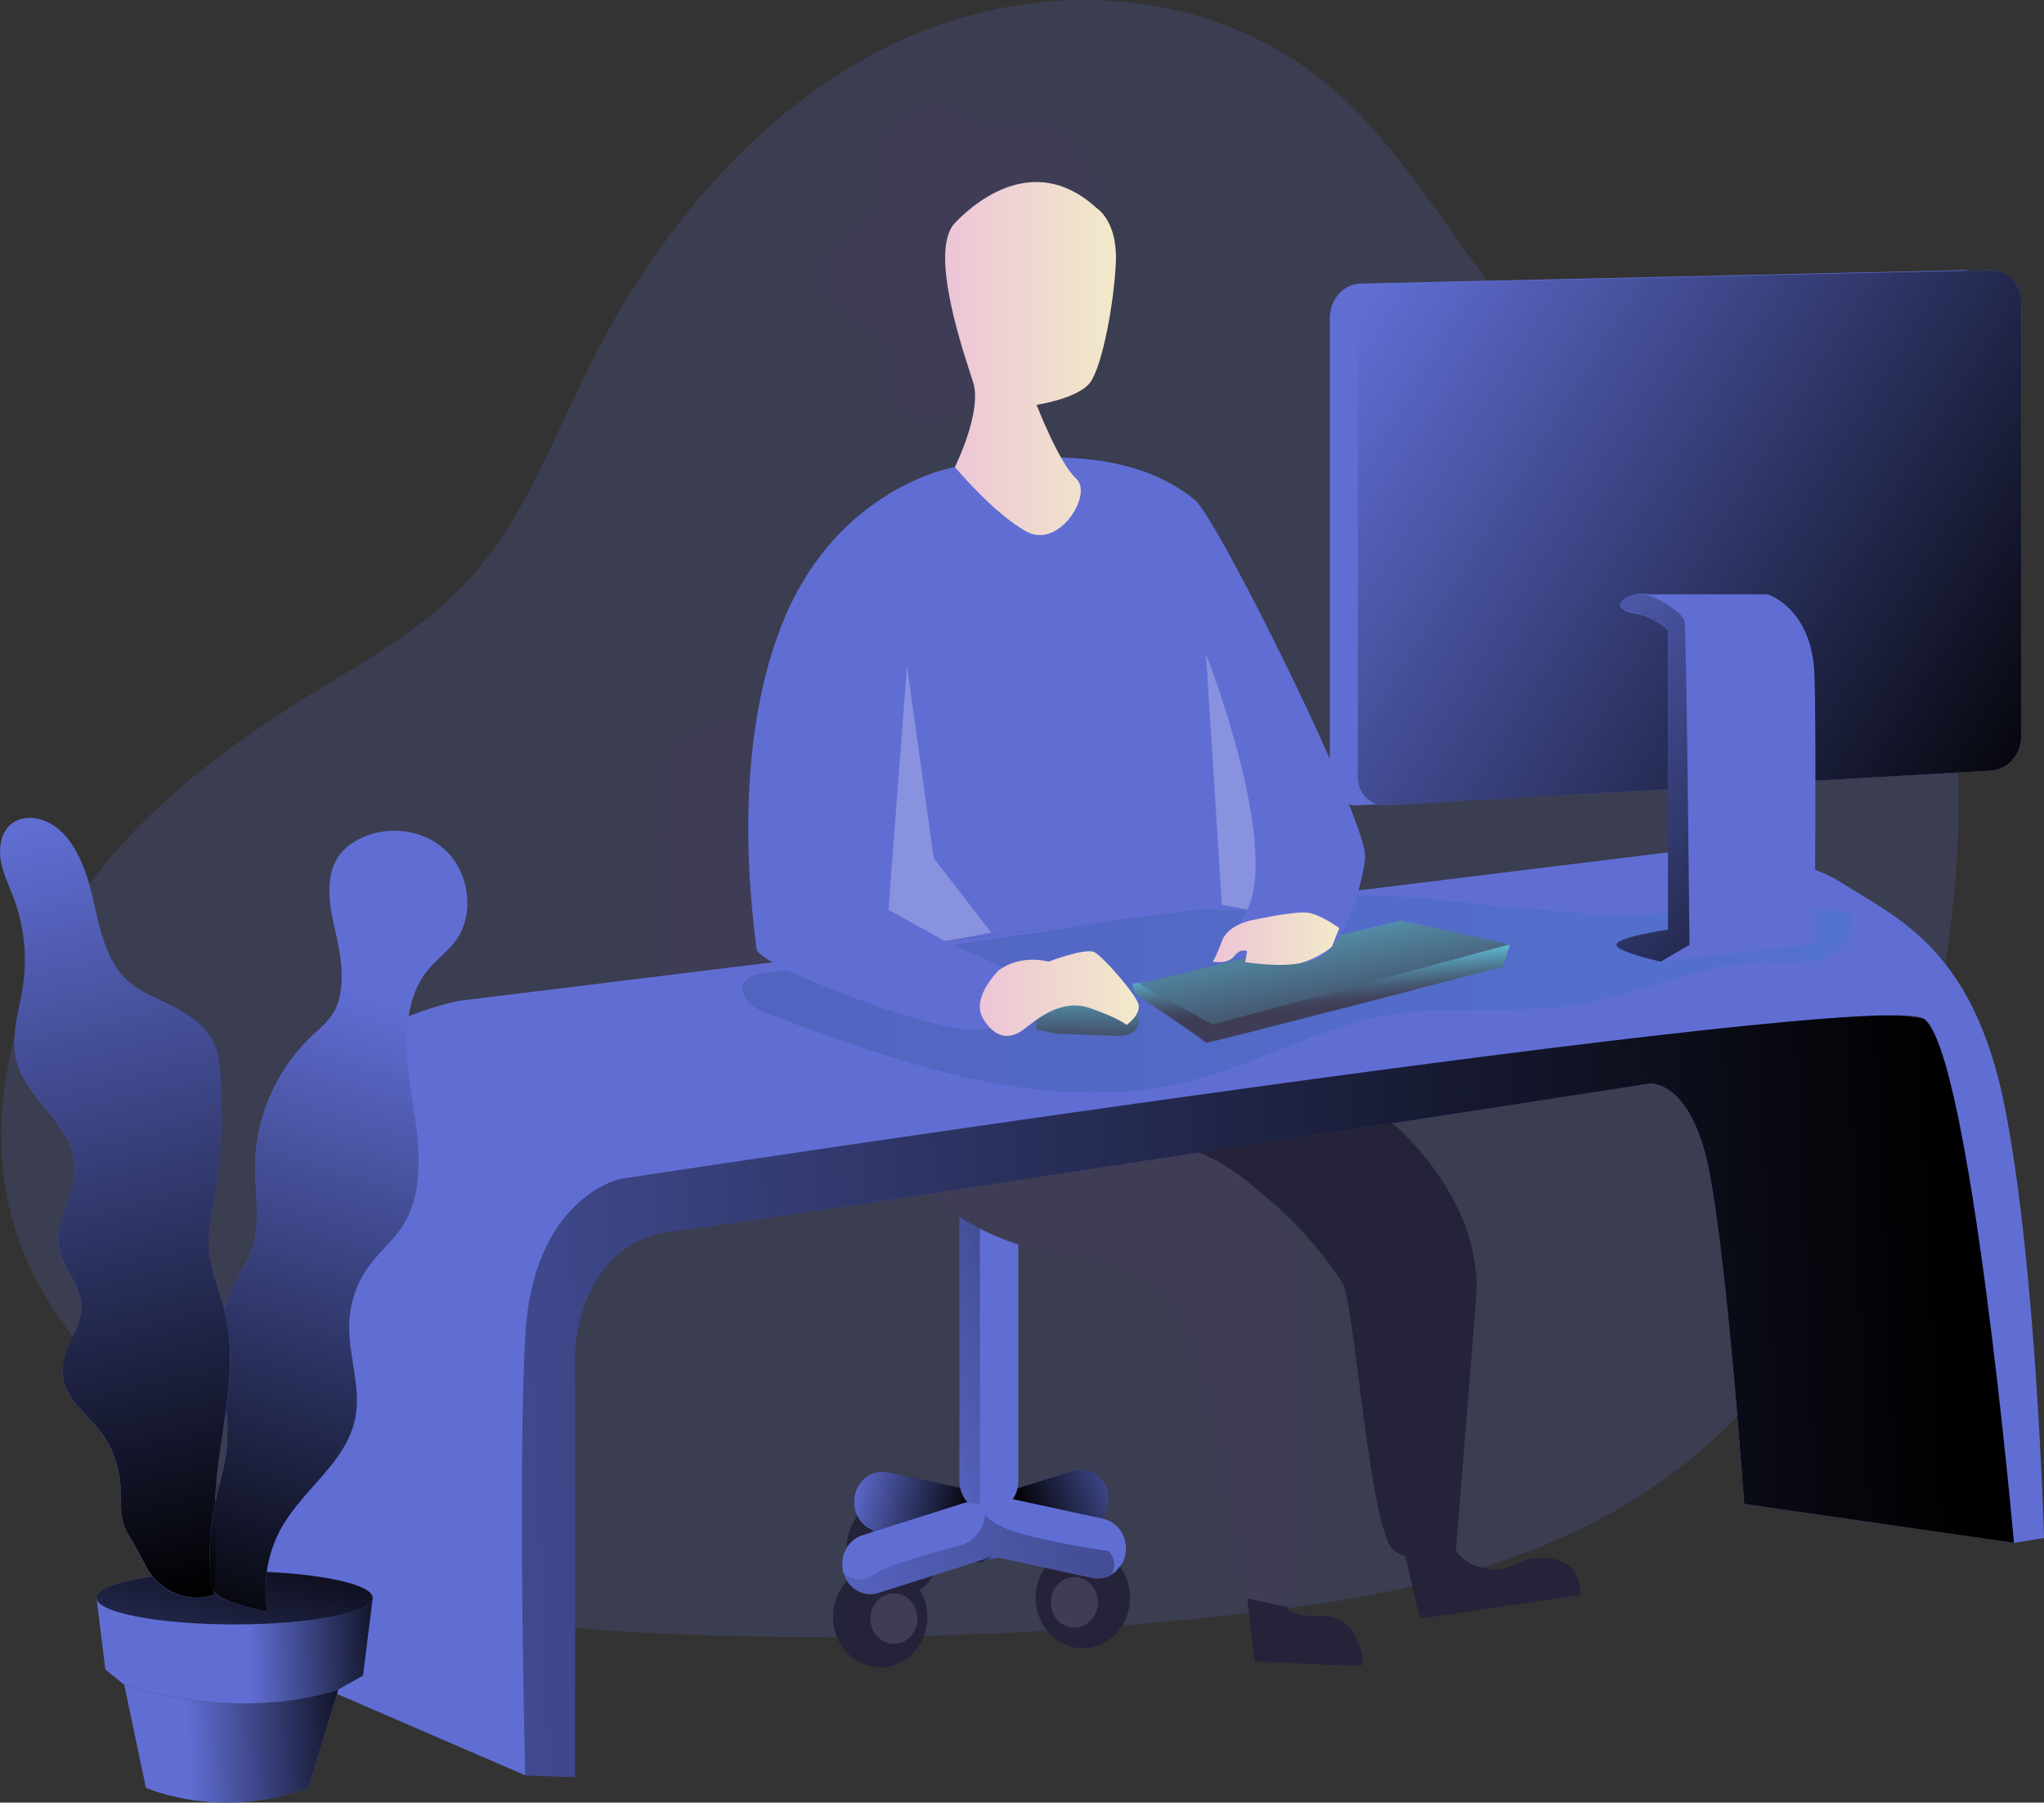 <svg width="220" height="194" viewBox="0 0 220 194" fill="none" xmlns="http://www.w3.org/2000/svg">
<rect x="0" y="0" width="220" height="194" fill="#333333" stroke="none"/>
<g clip-path="url(#clip0_126_629)">
<path opacity="0.18" d="M162.81 33.711C156.095 25.528 150.896 15.759 142.87 9.078C130.263 -1.43 112.118 -2.455 97.376 4.148C82.634 10.752 71.141 24.062 63.572 39.133C59.591 47.063 56.463 55.713 50.629 62.193C45.697 67.668 39.215 71.161 33.068 74.965C23.168 81.085 13.624 88.473 7.212 98.615C0.799 108.757 -2.068 122.077 2.032 133.506C4.796 141.219 10.364 147.355 16.068 152.911C22.78 159.443 29.995 165.576 38.321 169.452C48.739 174.294 60.317 175.335 71.665 175.828C91.782 176.698 111.932 176.048 131.964 173.882C148.368 172.111 165.269 169.088 178.993 159.303C198.219 145.601 208.132 120.494 210.363 95.875C211.271 86.028 211.041 75.796 207.493 66.659C199.006 44.806 176.108 49.917 162.81 33.711Z" fill="#606ED4"/>
<path d="M81.402 77.586C81.402 77.586 73.794 76.152 71.662 81.802C69.531 87.452 71.662 106.963 71.662 106.963L100.05 128.492L81.402 77.586Z" fill="#3F3D56"/>
<path d="M117.159 164.483L106.147 167.976C105.379 168.218 104.552 168.123 103.849 167.713C103.145 167.304 102.622 166.612 102.393 165.79C102.167 164.967 102.256 164.081 102.638 163.328C103.02 162.574 103.666 162.013 104.434 161.768L115.442 158.279C116.21 158.037 117.036 158.131 117.74 158.54C118.444 158.949 118.967 159.64 119.197 160.461C119.422 161.284 119.335 162.169 118.953 162.923C118.571 163.676 117.926 164.237 117.159 164.483Z" fill="#606ED4"/>
<path d="M121.492 173.195C122.132 170.272 120.439 167.347 117.71 166.661C114.982 165.976 112.251 167.79 111.611 170.712C110.971 173.635 112.664 176.56 115.393 177.246C118.121 177.931 120.852 176.118 121.492 173.195Z" fill="#25233A"/>
<path d="M115.636 175.166C117.037 175.166 118.173 173.949 118.173 172.448C118.173 170.947 117.037 169.73 115.636 169.73C114.235 169.73 113.099 170.947 113.099 172.448C113.099 173.949 114.235 175.166 115.636 175.166Z" fill="#3F3D56"/>
<path d="M99.797 170.426C101.778 168.304 101.778 164.862 99.797 162.739C97.815 160.616 94.602 160.616 92.621 162.739C90.639 164.862 90.639 168.304 92.621 170.426C94.602 172.549 97.815 172.549 99.797 170.426Z" fill="#25233A"/>
<path d="M97.833 167.071C97.833 167.609 97.684 168.134 97.406 168.581C97.127 169.028 96.731 169.376 96.267 169.582C95.803 169.788 95.293 169.842 94.801 169.737C94.309 169.632 93.857 169.373 93.502 168.993C93.147 168.613 92.906 168.129 92.808 167.601C92.71 167.074 92.76 166.528 92.952 166.031C93.144 165.534 93.469 165.11 93.886 164.811C94.304 164.513 94.794 164.353 95.296 164.353C95.969 164.354 96.614 164.641 97.089 165.15C97.565 165.66 97.832 166.351 97.833 167.071Z" fill="url(#paint0_linear_126_629)"/>
<path d="M94.739 179.451C97.541 179.451 99.813 177.017 99.813 174.015C99.813 171.013 97.541 168.579 94.739 168.579C91.936 168.579 89.665 171.013 89.665 174.015C89.665 177.017 91.936 179.451 94.739 179.451Z" fill="#25233A"/>
<path d="M98.748 174.197C98.748 174.734 98.599 175.26 98.32 175.707C98.041 176.154 97.645 176.502 97.181 176.708C96.718 176.913 96.208 176.967 95.716 176.862C95.223 176.757 94.771 176.499 94.416 176.118C94.061 175.738 93.82 175.254 93.722 174.727C93.624 174.2 93.674 173.653 93.866 173.157C94.058 172.66 94.384 172.235 94.801 171.937C95.218 171.638 95.709 171.479 96.21 171.479C96.883 171.479 97.529 171.765 98.004 172.275C98.48 172.785 98.748 173.476 98.748 174.197Z" fill="#3F3D56"/>
<path d="M117.571 169.815L94.364 164.797C93.579 164.625 92.89 164.128 92.448 163.413C92.005 162.698 91.845 161.824 92.002 160.983C92.163 160.144 92.627 159.406 93.293 158.932C93.96 158.458 94.775 158.286 95.559 158.454L118.767 163.468C119.551 163.64 120.24 164.138 120.683 164.852C121.125 165.567 121.285 166.441 121.128 167.282C120.968 168.122 120.504 168.86 119.838 169.335C119.171 169.81 118.356 169.982 117.571 169.815Z" fill="#606ED4"/>
<path d="M103.265 130.759H109.602V159.349C109.602 160.249 109.268 161.111 108.674 161.748C108.08 162.384 107.275 162.741 106.435 162.741C105.595 162.741 104.789 162.384 104.196 161.748C103.602 161.111 103.268 160.249 103.268 159.349V130.759H103.265Z" fill="#606ED4"/>
<path d="M105.539 167.937L94.53 171.436C93.761 171.679 92.934 171.585 92.23 171.175C91.525 170.766 91.001 170.073 90.773 169.25C90.547 168.427 90.635 167.542 91.018 166.788C91.4 166.034 92.046 165.474 92.813 165.229L103.822 161.739C104.59 161.497 105.416 161.591 106.12 162C106.823 162.409 107.347 163.1 107.576 163.922C107.8 164.744 107.712 165.627 107.33 166.379C106.948 167.131 106.304 167.691 105.539 167.937Z" fill="#606ED4"/>
<path d="M107.361 167.59L106.15 167.976C105.789 168.091 105.411 168.131 105.036 168.096L105.542 167.937C105.893 167.826 106.223 167.647 106.514 167.408L107.361 167.59Z" fill="url(#paint1_linear_126_629)"/>
<path d="M119.324 161.382C119.323 162.128 119.081 162.85 118.639 163.426L109.011 161.34C109.254 160.987 109.429 160.586 109.526 160.16L115.457 158.279C115.907 158.14 116.381 158.114 116.842 158.205C117.302 158.295 117.737 158.499 118.112 158.8C118.486 159.1 118.791 159.49 119.001 159.938C119.212 160.386 119.322 160.881 119.324 161.382Z" fill="url(#paint2_linear_126_629)"/>
<path opacity="0.31" d="M103.347 160.121C103.292 159.868 103.264 159.609 103.265 159.349V130.759H105.466V161.57C105.445 161.722 105.452 161.876 105.487 162.024C105.154 161.87 104.796 161.786 104.434 161.775C104.178 161.756 103.921 161.756 103.665 161.775L103.822 161.726C103.919 161.707 103.474 160.704 103.347 160.121Z" fill="url(#paint3_linear_126_629)"/>
<path opacity="0.31" d="M119.608 169.465C119.166 169.726 118.669 169.863 118.164 169.863C117.961 169.863 117.758 169.841 117.559 169.799L107.349 167.59L106.498 167.408C106.208 167.647 105.878 167.826 105.527 167.937L105.021 168.096L94.53 171.436C93.761 171.679 92.934 171.585 92.23 171.175C91.525 170.766 91.001 170.073 90.773 169.25C91.214 169.688 91.784 169.948 92.385 169.985C92.985 170.021 93.579 169.833 94.064 169.452C95.344 168.501 100.443 167.074 103.332 166.315C103.999 166.144 104.607 165.769 105.08 165.235C105.552 164.701 105.871 164.032 105.996 163.309C105.996 163.218 106.023 163.134 106.032 163.049C106.514 163.607 107.398 164.233 108.996 164.765C112.932 166.062 119.324 166.922 119.324 166.922C119.324 166.922 120.477 168.135 119.608 169.465Z" fill="url(#paint4_linear_126_629)"/>
<path d="M120.704 168.375C120.506 168.71 120.25 169.001 119.95 169.234C120.153 169.01 120.414 168.712 120.704 168.375Z" fill="url(#paint5_linear_126_629)"/>
<path d="M103.347 160.121C103.471 160.696 103.734 161.226 104.11 161.658C104.016 161.677 103.919 161.703 103.822 161.733L94.279 164.759C93.569 164.566 92.949 164.104 92.533 163.458C92.117 162.813 91.933 162.028 92.016 161.248C92.098 160.469 92.442 159.748 92.983 159.22C93.524 158.691 94.225 158.39 94.957 158.373C95.16 158.373 95.363 158.395 95.562 158.437L103.347 160.121Z" fill="url(#paint6_linear_126_629)"/>
<path d="M118.049 22.408C118.049 22.408 117.925 12.328 110.383 13.197C102.841 14.066 103.419 10.729 100.198 11.095C96.976 11.462 93.234 14.867 94.309 19.074C95.384 23.28 91.466 24.221 88.892 27.412C86.319 30.604 89.498 33.215 93.834 36.335C98.169 39.455 93.564 38.647 96.135 43.58C98.705 48.513 107.407 42.211 107.407 42.211L118.049 22.408Z" fill="#3F3D56"/>
<path d="M56.53 191.062L61.88 191.256V145.49C61.88 145.49 62.149 133.655 72.576 132.468C83.004 131.281 177.57 116.619 177.57 116.619C177.57 116.619 181.318 116.194 183.471 123.883C185.624 131.573 187.731 161.859 187.731 161.859L216.763 166.043C216.763 166.043 217.529 112.574 207.048 109.626C196.566 106.678 59.488 121.714 59.488 121.714C59.488 121.714 49.321 178.513 56.53 191.062Z" fill="#606ED4"/>
<path d="M56.53 191.062L61.88 191.256V145.49C61.88 145.49 62.149 133.655 72.576 132.468C83.004 131.281 177.57 116.619 177.57 116.619C177.57 116.619 181.318 116.194 183.471 123.883C185.624 131.573 187.731 161.859 187.731 161.859L216.763 166.043C216.763 166.043 217.529 112.574 207.048 109.626C196.566 106.678 59.488 121.714 59.488 121.714C59.488 121.714 49.321 178.513 56.53 191.062Z" fill="url(#paint7_linear_126_629)"/>
<path d="M28.3 127.328C28.3 127.328 30.922 111.786 49.363 107.713L179.526 91.736C179.526 91.736 192.306 91.169 198.152 94.96C203.999 98.751 212.343 101.894 215.764 119.051C219.186 136.208 220.003 165.518 220.003 165.518L216.769 166.043C216.769 166.043 212.058 112.983 207.054 109.626C202.049 106.269 66.733 126.88 66.733 126.88C66.733 126.88 57.347 128.881 56.53 143.781C55.712 158.681 56.53 191.062 56.53 191.062L28.3 178.851V127.328Z" fill="#606ED4"/>
<path opacity="0.19" d="M162.229 97.717C155.492 96.776 148.701 96.095 141.913 96.371C136.812 96.585 131.743 97.344 126.684 98.1L82.065 104.784C81.308 104.898 80.445 105.082 80.067 105.796C79.34 107.158 81.048 108.501 82.431 109.02C97.267 114.592 113.117 120.235 128.389 116.262C135.37 114.446 141.856 110.674 148.937 109.364C156.019 108.053 163.289 109.26 170.355 108.024C176.998 106.863 183.323 103.565 190.056 103.532C192.121 103.532 194.247 103.818 196.205 103.117C198.164 102.416 199.896 100.276 199.354 98.142C193.032 97.905 185.936 96.653 179.735 98.012C173.598 99.355 168.375 97.717 162.229 97.717Z" fill="url(#paint8_linear_126_629)"/>
<path d="M121.879 105.864L122.139 106.931C122.139 106.931 129.848 112.065 129.799 112.231C129.751 112.396 161.775 104.035 161.775 104.035L162.52 101.635L121.879 105.864Z" fill="url(#paint9_linear_126_629)"/>
<path d="M122.6 105.864L150.772 99.063L162.517 101.635L130.511 110.259L122.6 105.864Z" fill="url(#paint10_linear_126_629)"/>
<path d="M113.732 111.251L120.42 111.491C120.42 111.491 122.118 111.598 122.557 110.216C122.996 108.835 119.848 105.919 119.493 105.864C119.139 105.809 110.353 108.313 111.621 110.816L113.732 111.251Z" fill="url(#paint11_linear_126_629)"/>
<path d="M36.426 181.815L33.171 192.401C23.731 195.991 15.705 192.401 15.705 192.401L13.37 181.306C13.37 181.306 25.145 185.48 36.426 181.815Z" fill="#606ED4"/>
<path d="M36.426 181.815L33.171 192.401C23.731 195.991 15.705 192.401 15.705 192.401L13.37 181.306C13.37 181.306 25.145 185.48 36.426 181.815Z" fill="url(#paint12_linear_126_629)"/>
<path d="M40.117 171.959L39.072 180.33L36.426 181.815C25.154 185.477 13.37 181.306 13.37 181.306L11.339 179.684L10.391 171.959H40.117Z" fill="#606ED4"/>
<path d="M40.117 171.959L39.072 180.33L36.426 181.815C25.154 185.477 13.37 181.306 13.37 181.306L11.339 179.684L10.391 171.959H40.117Z" fill="url(#paint13_linear_126_629)"/>
<path d="M25.251 174.823C33.458 174.823 40.111 173.54 40.111 171.959C40.111 170.377 33.458 169.095 25.251 169.095C17.044 169.095 10.391 170.377 10.391 171.959C10.391 173.54 17.044 174.823 25.251 174.823Z" fill="#606ED4"/>
<path d="M25.251 174.823C33.458 174.823 40.111 173.54 40.111 171.959C40.111 170.377 33.458 169.095 25.251 169.095C17.044 169.095 10.391 170.377 10.391 171.959C10.391 173.54 17.044 174.823 25.251 174.823Z" fill="url(#paint14_linear_126_629)"/>
<path d="M18.181 108.06C16.722 107.32 15.153 106.762 13.891 105.682C11.348 103.487 10.703 99.705 9.907 96.312C9.11 92.92 7.572 89.177 4.429 88.204C3.255 87.844 1.877 87.987 0.984 88.882C0.042 89.832 -0.148 91.389 0.109 92.748C0.366 94.107 0.993 95.343 1.478 96.64C2.609 99.653 2.953 102.939 2.474 106.146C2.077 108.776 1.129 111.442 1.738 114.021C2.77 118.396 7.914 120.961 8.057 125.469C8.154 128.512 5.816 131.327 6.346 134.32C6.737 136.536 8.641 138.264 8.744 140.515C8.859 143.068 6.606 145.228 6.715 147.78C6.824 150.332 9.204 152.048 10.757 154.043C12.059 155.729 12.834 157.811 12.971 159.994C13.052 161.356 12.889 162.767 13.304 164.058C13.606 165.002 14.212 165.803 14.681 166.653C15.199 167.57 15.589 168.563 16.213 169.413C16.997 170.471 18.06 171.254 19.264 171.658C20.467 172.063 21.757 172.072 22.965 171.683C23.446 168.291 23.026 164.83 23.159 161.402C23.422 154.76 25.768 148.065 24.267 141.618C23.716 139.253 22.656 137.009 22.468 134.583C22.302 132.417 22.841 130.27 23.216 128.132C23.991 123.718 23.979 119.155 23.661 114.692C23.41 111.163 21.085 109.532 18.181 108.06Z" fill="#606ED4"/>
<path d="M27.461 125.456C27.437 128.418 28.067 131.479 27.183 134.291C26.513 136.422 25.042 138.167 24.282 140.262C22.529 145.098 24.887 150.521 24.406 155.684C24.206 157.811 23.525 159.855 23.095 161.943C22.556 164.587 22.42 167.306 22.692 169.996C22.663 170.484 22.798 170.966 23.073 171.356C23.348 171.745 23.745 172.016 24.191 172.118C25.675 172.723 27.211 173.168 28.778 173.444C28.245 170.308 28.803 167.072 30.346 164.347C32.747 160.13 37.413 157.289 38.282 152.447C38.869 149.168 37.501 145.84 37.598 142.503C37.666 140.282 38.379 138.139 39.638 136.373C40.768 134.797 42.297 133.578 43.347 131.943C45.872 128.002 45.085 122.735 44.334 118.023C43.583 113.31 43.147 107.888 46.114 104.317C47.053 103.188 48.276 102.342 49.127 101.135C51.022 98.446 50.544 94.305 48.34 91.901C46.136 89.498 42.587 88.833 39.59 89.891C38.349 90.332 37.168 91.075 36.399 92.216C34.885 94.519 35.49 97.665 36.132 100.402C36.692 102.779 37.144 105.523 36.377 107.92C35.805 109.704 34.355 110.67 33.123 111.913C29.653 115.399 27.5 120.342 27.461 125.456Z" fill="#606ED4"/>
<path d="M24.333 151.695C23.904 154.912 23.283 158.155 23.156 161.382C23.156 161.493 23.156 161.6 23.156 161.707C23.156 161.814 23.119 161.862 23.104 161.94C22.565 164.584 22.429 167.303 22.701 169.993C22.721 170.434 22.831 170.864 23.022 171.255C23.007 171.391 22.989 171.524 22.971 171.66C21.763 172.049 20.473 172.041 19.27 171.636C18.066 171.231 17.003 170.449 16.219 169.39C15.614 168.54 15.205 167.548 14.687 166.63C14.203 165.777 13.612 164.976 13.31 164.035C12.895 162.738 13.058 161.334 12.977 159.971C12.84 157.788 12.066 155.706 10.763 154.02C9.21 152.025 6.827 150.352 6.721 147.757C6.615 145.163 8.865 143.045 8.75 140.492C8.647 138.242 6.743 136.513 6.352 134.298C5.822 131.304 8.169 128.489 8.063 125.447C7.92 120.939 2.776 118.373 1.744 113.998C1.138 111.42 2.083 108.754 2.48 106.123C2.959 102.917 2.615 99.63 1.484 96.617C0.999 95.32 0.372 94.097 0.115 92.725C-0.142 91.353 0.048 89.806 0.99 88.859C1.898 87.964 3.261 87.822 4.436 88.181C7.578 89.154 9.113 92.897 9.913 96.29C10.712 99.682 11.354 103.464 13.897 105.66C15.153 106.746 16.728 107.297 18.187 108.037C21.094 109.509 23.419 111.141 23.667 114.65C23.97 119.113 23.997 123.676 23.222 128.09C22.847 130.227 22.314 132.374 22.474 134.541C22.635 136.707 23.516 138.757 24.091 140.859C24.155 141.096 24.218 141.336 24.273 141.576C25.036 144.913 24.791 148.289 24.333 151.695Z" fill="url(#paint15_linear_126_629)"/>
<path d="M23.026 171.258C22.834 170.868 22.724 170.437 22.704 169.997C22.432 167.306 22.568 164.587 23.107 161.943C23.122 161.866 23.14 161.788 23.159 161.71C23.053 164.895 23.398 168.106 23.026 171.258Z" fill="url(#paint16_linear_126_629)"/>
<path d="M49.115 101.135C48.264 102.342 47.041 103.188 46.102 104.317C43.135 107.884 43.571 113.31 44.322 118.023C45.073 122.735 45.86 128.002 43.335 131.943C42.285 133.565 40.755 134.797 39.626 136.373C38.367 138.139 37.654 140.282 37.586 142.503C37.489 145.84 38.857 149.168 38.27 152.447C37.401 157.289 32.735 160.137 30.334 164.347C28.795 167.073 28.241 170.31 28.778 173.444C27.215 173.167 25.683 172.723 24.203 172.118C23.798 171.989 23.431 171.751 23.137 171.427C23.096 171.374 23.058 171.318 23.026 171.258C22.834 170.868 22.724 170.437 22.704 169.996C22.432 167.306 22.568 164.587 23.107 161.943C23.122 161.866 23.14 161.788 23.159 161.71C23.589 159.702 24.224 157.734 24.418 155.684C24.523 154.355 24.498 153.018 24.346 151.695C24.803 148.289 25.048 144.913 24.276 141.598C24.221 141.358 24.158 141.118 24.094 140.882C24.152 140.674 24.218 140.466 24.294 140.262C25.054 138.167 26.526 136.422 27.195 134.291C28.076 131.479 27.449 128.418 27.473 125.456C27.512 120.342 29.665 115.402 33.123 111.913C34.355 110.67 35.805 109.704 36.377 107.92C37.144 105.523 36.68 102.779 36.132 100.402C35.487 97.665 34.876 94.519 36.399 92.216C37.156 91.075 38.349 90.332 39.59 89.891C42.575 88.833 46.139 89.498 48.34 91.901C50.541 94.305 51.01 98.463 49.115 101.135Z" fill="url(#paint17_linear_126_629)"/>
<path d="M102.78 50.258C102.78 50.258 90.043 52.343 84.151 67.22C78.259 82.097 81.323 100.555 81.426 102.16C81.529 103.766 99.48 110.816 104.612 110.816C109.744 110.816 110.813 105.374 110.813 105.374L101.745 101.284L129.297 97.915H134.244L131.519 102.763C131.519 102.763 136.896 103.36 140.49 103.496C144.084 103.633 146.524 96.105 146.927 92.362C147.33 88.62 131.053 55.797 128.622 53.822C126.19 51.847 119.578 47.138 102.78 50.258Z" fill="#606ED4"/>
<path d="M118.049 22.408C118.049 22.408 120.305 23.786 120.102 28.246C119.899 32.705 118.627 39.416 117.344 41.154C116.06 42.892 111.57 43.573 111.57 43.573C111.57 43.573 114.019 49.895 115.842 51.526C117.665 53.157 114.01 59.167 110.456 57.195C106.901 55.223 102.781 50.258 102.781 50.258C102.781 50.258 105.745 44.293 104.742 41.154C103.74 38.014 99.898 27.01 102.781 23.994C105.663 20.977 111.83 16.677 118.049 22.408Z" fill="url(#paint18_linear_126_629)"/>
<path opacity="0.25" d="M97.624 71.686L95.629 97.915L101.73 101.284L106.695 100.373L100.501 92.365L97.624 71.686Z" fill="white"/>
<path opacity="0.25" d="M129.799 70.363C129.799 70.363 137.777 90.702 134.241 97.915L131.516 97.354L129.799 70.363Z" fill="white"/>
<path d="M107.498 104.433C107.498 104.433 104.452 107.352 105.811 109.623C107.171 111.893 108.793 111.828 110.147 110.813C111.5 109.798 114.159 107.388 117.325 108.494C120.492 109.6 121.261 110.304 121.261 110.304C121.261 110.304 122.93 109.133 122.497 107.959C122.064 106.785 118.751 102.98 117.792 102.475C116.832 101.969 112.848 103.496 112.848 103.496C112.848 103.496 109.92 102.62 107.498 104.433Z" fill="url(#paint19_linear_126_629)"/>
<path d="M135.146 98.956C135.146 98.956 132.246 99.312 131.513 101.284C130.78 103.256 130.517 103.496 130.517 103.496C130.517 103.496 132.155 103.821 132.836 102.903C133.517 101.985 134.226 102.371 134.226 102.371L134.023 103.548C134.023 103.548 138.474 104.242 140.484 103.496C142.495 102.75 143.357 101.875 143.357 101.875L144.145 99.883C144.145 99.883 142.246 98.46 140.814 98.239C139.382 98.018 135.146 98.956 135.146 98.956Z" fill="url(#paint20_linear_126_629)"/>
<path d="M149.867 120.884C149.867 120.884 159.746 128.94 158.868 139.837C157.99 150.735 156.7 166.915 156.7 166.915C156.7 166.915 152.716 168.712 150.076 166.915C147.436 165.119 145.837 140.531 144.529 138.183C143.221 135.835 135.352 125.249 126.944 124.338L149.867 120.884Z" fill="#25233A"/>
<path d="M100.05 128.479C100.05 128.479 104.812 133.344 113.302 134.872C121.791 136.399 125.748 137.674 128.343 145.494C130.938 153.313 133.427 170.143 134.241 172.024C135.056 173.905 138.519 172.945 138.519 172.945C138.519 172.945 140.478 170.538 140.478 157.156C140.478 138.501 141.689 134.677 137.326 129.991C132.963 125.304 128.994 124.026 128.994 124.026L100.05 128.479Z" fill="#3F3D56"/>
<path d="M134.241 172.023L135.049 178.851H136.563C136.563 178.851 146.312 179.421 146.618 179.175C146.924 178.928 146.149 173.768 142.455 173.914C138.761 174.06 138.519 172.941 138.519 172.941L134.241 172.023ZM151.269 167.476L152.843 174.196L170.046 171.667C170.046 171.667 170.652 167.253 165.202 167.69C163.764 167.804 162.692 168.887 160.963 168.897C159.235 168.907 157.578 168.148 156.706 166.915L151.269 167.476Z" fill="#25233A"/>
<path d="M211.256 82.937L146.14 86.674C145.753 86.695 145.366 86.633 145.002 86.49C144.638 86.346 144.306 86.125 144.025 85.839C143.743 85.554 143.519 85.21 143.366 84.829C143.213 84.447 143.134 84.037 143.133 83.621V34.191C143.133 33.228 143.485 32.304 144.114 31.616C144.743 30.928 145.599 30.532 146.497 30.513L211.347 29.079C211.764 29.07 212.179 29.151 212.567 29.315C212.955 29.48 213.308 29.726 213.606 30.039C213.904 30.352 214.141 30.725 214.302 31.138C214.464 31.55 214.547 31.992 214.547 32.439V79.217C214.547 80.171 214.206 81.088 213.593 81.779C212.981 82.471 212.145 82.886 211.256 82.937Z" fill="#606ED4"/>
<path d="M214.26 82.937L149.143 86.673C148.757 86.695 148.37 86.632 148.007 86.488C147.643 86.345 147.311 86.123 147.03 85.838C146.749 85.552 146.525 85.209 146.372 84.828C146.219 84.447 146.14 84.036 146.14 83.621V34.191C146.139 33.228 146.49 32.304 147.119 31.616C147.747 30.928 148.602 30.532 149.501 30.513L214.35 29.079C214.768 29.07 215.183 29.149 215.571 29.314C215.959 29.479 216.313 29.725 216.611 30.038C216.91 30.351 217.147 30.724 217.309 31.137C217.47 31.549 217.554 31.992 217.554 32.439V79.217C217.553 80.171 217.211 81.088 216.598 81.779C215.985 82.471 215.148 82.886 214.26 82.937Z" fill="#606ED4"/>
<path d="M214.26 82.937L149.143 86.673C148.757 86.695 148.37 86.632 148.007 86.488C147.643 86.345 147.311 86.123 147.03 85.838C146.749 85.552 146.525 85.209 146.372 84.828C146.219 84.447 146.14 84.036 146.14 83.621V34.191C146.139 33.228 146.49 32.304 147.119 31.616C147.747 30.928 148.602 30.532 149.501 30.513L214.35 29.079C214.768 29.07 215.183 29.149 215.571 29.314C215.959 29.479 216.313 29.725 216.611 30.038C216.91 30.351 217.147 30.724 217.309 31.137C217.47 31.549 217.554 31.992 217.554 32.439V79.217C217.553 80.171 217.211 81.088 216.598 81.779C215.985 82.471 215.148 82.886 214.26 82.937Z" fill="url(#paint21_linear_126_629)"/>
<path d="M195.3 101.609L178.766 103.496C178.766 103.496 173.731 102.407 174.004 101.609C174.276 100.811 179.535 100.042 179.535 100.042V67.882C179.49 67.81 178.796 66.863 176.898 66.26C176.53 66.144 176.156 66.051 175.778 65.981C175.452 65.931 175.136 65.828 174.839 65.676C173.71 65.05 174.957 63.961 176.71 63.912C176.985 63.902 177.259 63.92 177.531 63.964H190.247C190.247 63.964 195.061 65.417 195.294 72.669C195.527 79.921 195.3 101.609 195.3 101.609Z" fill="#606ED4"/>
<path d="M181.845 101.677L178.757 103.496C178.757 103.496 173.722 102.407 173.994 101.609C174.267 100.811 179.526 100.042 179.526 100.042V67.882C179.462 67.807 178.69 66.954 176.889 66.26C176.218 66.007 175.53 65.811 174.83 65.677C173.701 65.05 174.948 63.961 176.701 63.912C178.194 64.129 181.134 65.881 181.324 66.88C181.515 67.879 181.845 101.677 181.845 101.677Z" fill="#606ED4"/>
<path d="M181.845 101.677L178.757 103.496C178.757 103.496 173.722 102.407 173.994 101.609C174.267 100.811 179.526 100.042 179.526 100.042V67.882C179.462 67.807 178.69 66.954 176.889 66.26C176.218 66.007 175.53 65.811 174.83 65.677C173.701 65.05 174.948 63.961 176.701 63.912C178.194 64.129 181.134 65.881 181.324 66.88C181.515 67.879 181.845 101.677 181.845 101.677Z" fill="url(#paint22_linear_126_629)"/>
<path d="M119.95 169.234C119.566 169.656 119.387 169.812 119.614 169.465C119.732 169.398 119.845 169.321 119.95 169.234Z" fill="url(#paint23_linear_126_629)"/>
</g>
<defs>
<linearGradient id="paint0_linear_126_629" x1="92.759" y1="167.071" x2="97.833" y2="167.071" gradientUnits="userSpaceOnUse">
<stop stop-color="#183866"/>
<stop offset="1" stop-color="#1A7FC1"/>
</linearGradient>
<linearGradient id="paint1_linear_126_629" x1="105.033" y1="167.759" x2="107.361" y2="167.759" gradientUnits="userSpaceOnUse">
<stop/>
<stop offset="0.99" stop-opacity="0"/>
</linearGradient>
<linearGradient id="paint2_linear_126_629" x1="110.226" y1="163.633" x2="124.38" y2="157.733" gradientUnits="userSpaceOnUse">
<stop/>
<stop offset="0.99" stop-opacity="0"/>
</linearGradient>
<linearGradient id="paint3_linear_126_629" x1="110.011" y1="144.365" x2="92.952" y2="149.705" gradientUnits="userSpaceOnUse">
<stop/>
<stop offset="0.99" stop-opacity="0"/>
</linearGradient>
<linearGradient id="paint4_linear_126_629" x1="119.351" y1="163.935" x2="75.629" y2="177.626" gradientUnits="userSpaceOnUse">
<stop/>
<stop offset="0.99" stop-opacity="0"/>
</linearGradient>
<linearGradient id="paint5_linear_126_629" x1="120.81" y1="168.631" x2="119.295" y2="169.106" gradientUnits="userSpaceOnUse">
<stop/>
<stop offset="0.99" stop-opacity="0"/>
</linearGradient>
<linearGradient id="paint6_linear_126_629" x1="104.297" y1="164.039" x2="91.067" y2="160.682" gradientUnits="userSpaceOnUse">
<stop/>
<stop offset="0.99" stop-opacity="0"/>
</linearGradient>
<linearGradient id="paint7_linear_126_629" x1="210.99" y1="146.058" x2="-23.737" y2="156.598" gradientUnits="userSpaceOnUse">
<stop/>
<stop offset="0.99" stop-opacity="0"/>
</linearGradient>
<linearGradient id="paint8_linear_126_629" x1="79.879" y1="106.951" x2="199.439" y2="106.951" gradientUnits="userSpaceOnUse">
<stop stop-color="#183866"/>
<stop offset="1" stop-color="#1A7FC1"/>
</linearGradient>
<linearGradient id="paint9_linear_126_629" x1="142.095" y1="102.403" x2="142.64" y2="108.559" gradientUnits="userSpaceOnUse">
<stop stop-color="#68E1FD"/>
<stop offset="0.2" stop-color="#5DB4CF"/>
<stop offset="0.46" stop-color="#50819B"/>
<stop offset="0.69" stop-color="#475C76"/>
<stop offset="0.87" stop-color="#41455E"/>
<stop offset="0.99" stop-color="#3F3D56"/>
</linearGradient>
<linearGradient id="paint10_linear_126_629" x1="140.639" y1="91.678" x2="144.738" y2="114.138" gradientUnits="userSpaceOnUse">
<stop stop-color="#68E1FD"/>
<stop offset="0.2" stop-color="#5DB4CF"/>
<stop offset="0.46" stop-color="#50819B"/>
<stop offset="0.69" stop-color="#475C76"/>
<stop offset="0.87" stop-color="#41455E"/>
<stop offset="0.99" stop-color="#3F3D56"/>
</linearGradient>
<linearGradient id="paint11_linear_126_629" x1="117.092" y1="103.931" x2="117.016" y2="113.648" gradientUnits="userSpaceOnUse">
<stop stop-color="#68E1FD"/>
<stop offset="0.2" stop-color="#5DB4CF"/>
<stop offset="0.46" stop-color="#50819B"/>
<stop offset="0.69" stop-color="#475C76"/>
<stop offset="0.87" stop-color="#41455E"/>
<stop offset="0.99" stop-color="#3F3D56"/>
</linearGradient>
<linearGradient id="paint12_linear_126_629" x1="40.45" y1="186.784" x2="19.979" y2="187.513" gradientUnits="userSpaceOnUse">
<stop/>
<stop offset="0.99" stop-opacity="0"/>
</linearGradient>
<linearGradient id="paint13_linear_126_629" x1="43.562" y1="176.723" x2="26.602" y2="177.269" gradientUnits="userSpaceOnUse">
<stop/>
<stop offset="0.99" stop-opacity="0"/>
</linearGradient>
<linearGradient id="paint14_linear_126_629" x1="27.331" y1="161.233" x2="17.548" y2="205.23" gradientUnits="userSpaceOnUse">
<stop/>
<stop offset="0.99" stop-opacity="0"/>
</linearGradient>
<linearGradient id="paint15_linear_126_629" x1="23.452" y1="171.576" x2="3.772" y2="87.788" gradientUnits="userSpaceOnUse">
<stop/>
<stop offset="0.99" stop-opacity="0"/>
</linearGradient>
<linearGradient id="paint16_linear_126_629" x1="24.418" y1="173.266" x2="22.12" y2="163.476" gradientUnits="userSpaceOnUse">
<stop/>
<stop offset="0.99" stop-opacity="0"/>
</linearGradient>
<linearGradient id="paint17_linear_126_629" x1="21.999" y1="177.667" x2="43.972" y2="107.444" gradientUnits="userSpaceOnUse">
<stop/>
<stop offset="0.99" stop-opacity="0"/>
</linearGradient>
<linearGradient id="paint18_linear_126_629" x1="101.733" y1="38.588" x2="120.117" y2="38.588" gradientUnits="userSpaceOnUse">
<stop stop-color="#ECC4D7"/>
<stop offset="0.42" stop-color="#EFD4D1"/>
<stop offset="1" stop-color="#F2EAC9"/>
</linearGradient>
<linearGradient id="paint19_linear_126_629" x1="105.466" y1="106.931" x2="122.557" y2="106.931" gradientUnits="userSpaceOnUse">
<stop stop-color="#ECC4D7"/>
<stop offset="0.42" stop-color="#EFD4D1"/>
<stop offset="1" stop-color="#F2EAC9"/>
</linearGradient>
<linearGradient id="paint20_linear_126_629" x1="130.511" y1="101.028" x2="144.139" y2="101.028" gradientUnits="userSpaceOnUse">
<stop stop-color="#ECC4D7"/>
<stop offset="0.42" stop-color="#EFD4D1"/>
<stop offset="1" stop-color="#F2EAC9"/>
</linearGradient>
<linearGradient id="paint21_linear_126_629" x1="221.244" y1="85.888" x2="142.546" y2="37.252" gradientUnits="userSpaceOnUse">
<stop/>
<stop offset="0.99" stop-opacity="0"/>
</linearGradient>
<linearGradient id="paint22_linear_126_629" x1="208.283" y1="114.796" x2="152.377" y2="66.13" gradientUnits="userSpaceOnUse">
<stop/>
<stop offset="0.99" stop-opacity="0"/>
</linearGradient>
<linearGradient id="paint23_linear_126_629" x1="119.987" y1="169.354" x2="119.472" y2="169.515" gradientUnits="userSpaceOnUse">
<stop/>
<stop offset="0.99" stop-opacity="0"/>
</linearGradient>
<clipPath id="clip0_126_629">
<rect width="220" height="194" fill="white"/>
</clipPath>
</defs>
</svg>
